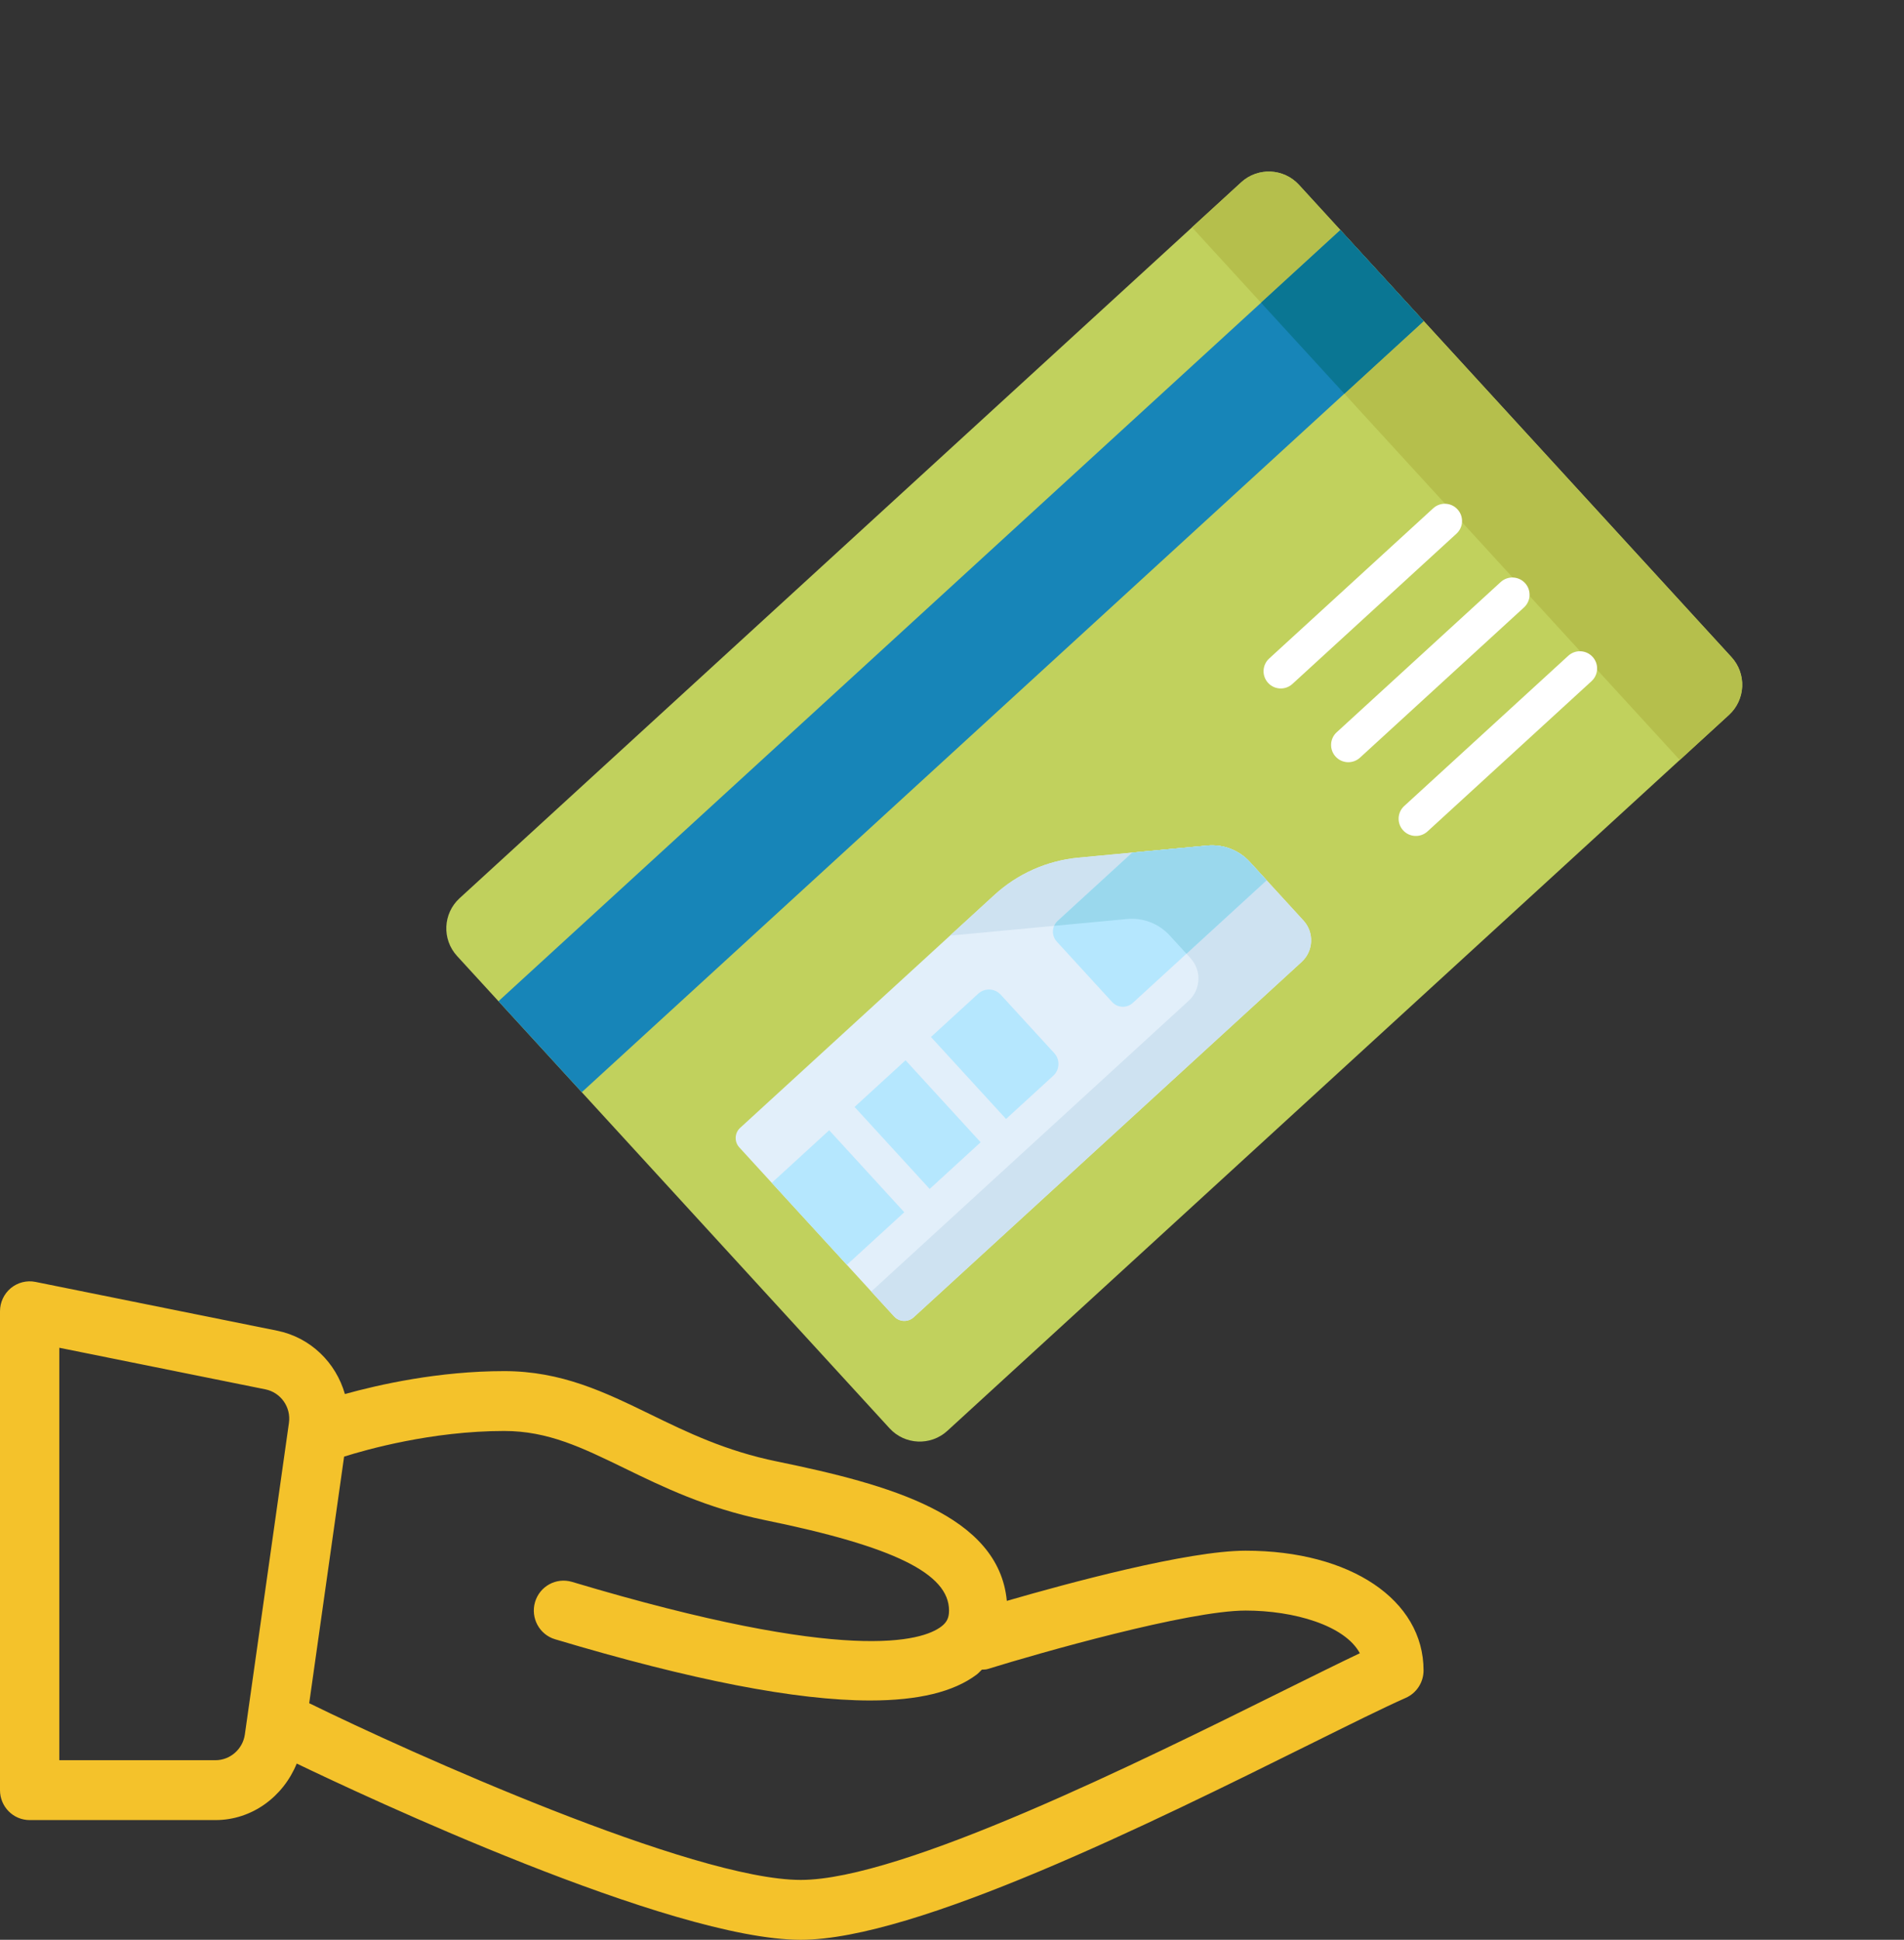 <svg width="107" height="109" viewBox="0 0 107 109" fill="none" xmlns="http://www.w3.org/2000/svg">
<rect x="0" y="0" width="107" height="109" fill="#333333" stroke="none"/>
<path d="M70 87.136C66.746 87.136 60 88.965 56.581 89.956C56.127 85.13 49.998 83.421 43.666 82.123C40.775 81.532 38.623 80.486 36.543 79.472C33.978 78.224 31.556 77.045 28.333 77.045C24.643 77.045 21.28 77.807 19.382 78.334C18.881 76.572 17.457 75.152 15.566 74.772L1.992 72.032C1.507 71.934 0.996 72.062 0.609 72.381C0.225 72.701 0 73.177 0 73.681V100.591C0 101.521 0.745 102.273 1.667 102.273H12.109C14.168 102.273 15.921 100.952 16.675 99.097C20.41 100.893 37.669 109 45 109C51.465 109 64.775 102.397 73.581 98.029C75.876 96.891 77.773 95.948 79.004 95.404C79.609 95.135 80 94.53 80 93.864C80 89.902 75.889 87.136 70 87.136ZM16.237 79.957L13.76 97.465C13.643 98.288 12.933 98.909 12.109 98.909H3.333V75.733L14.915 78.07C15.781 78.246 16.364 79.073 16.237 79.957ZM72.109 95.01C64.098 98.984 50.69 105.636 45 105.636C38.939 105.636 23.017 98.474 17.396 95.715C17.39 95.711 17.383 95.713 17.376 95.71L19.337 81.85C20.552 81.466 24.262 80.409 28.333 80.409C30.794 80.409 32.692 81.334 35.098 82.503C37.256 83.554 39.704 84.745 43.001 85.421C50.244 86.903 53.333 88.422 53.333 90.5C53.333 90.91 53.209 91.163 52.894 91.401C51.836 92.201 47.695 93.545 32.142 88.887C31.253 88.627 30.332 89.132 30.068 90.022C29.808 90.912 30.309 91.848 31.191 92.112C38.87 94.409 44.739 95.553 48.9 95.553C51.611 95.553 53.6 95.067 54.886 94.097C54.997 94.013 55.078 93.911 55.178 93.821C55.283 93.81 55.386 93.822 55.491 93.789C58.438 92.875 66.787 90.5 70 90.5C72.718 90.5 75.579 91.332 76.419 92.898C75.257 93.45 73.789 94.179 72.109 95.01Z" fill="#F4C22B"/>
<g clip-path="url(#clip0)">
<path d="M97.162 40.173L53.238 80.402C52.302 81.259 50.848 81.195 49.991 80.259L25.685 53.719C24.828 52.784 24.891 51.33 25.827 50.473L69.752 10.244C70.688 9.387 72.141 9.451 72.999 10.387L97.305 36.926C98.162 37.862 98.098 39.316 97.162 40.173Z" fill="#C1D15D"/>
<path d="M69.752 10.245L66.988 12.776L94.398 42.705L97.162 40.173C98.098 39.316 98.162 37.862 97.305 36.927L72.999 10.387C72.141 9.451 70.688 9.387 69.752 10.245Z" fill="#B5BF4C"/>
<path d="M75.326 12.928L28.012 56.261L32.694 61.373L80.008 18.04L75.326 12.928Z" fill="#1785B8"/>
<path d="M75.326 12.928L70.867 17.012L75.549 22.124L80.008 18.04L75.326 12.928Z" fill="#0A7693"/>
<path d="M41.547 64.474L50.247 73.973C50.537 74.29 51.029 74.311 51.345 74.021L73.147 54.054C73.819 53.439 73.865 52.395 73.249 51.724L70.238 48.436C69.629 47.771 68.743 47.429 67.844 47.513L60.608 48.193C58.847 48.358 57.189 49.093 55.885 50.288L41.595 63.375C41.278 63.665 41.257 64.157 41.547 64.474Z" fill="#E2EFFA"/>
<path d="M67.844 47.514L60.608 48.193C58.847 48.358 57.189 49.094 55.885 50.288L53.388 52.574L63.338 51.641C64.237 51.556 65.123 51.898 65.732 52.563L66.906 53.845C67.537 54.533 67.49 55.603 66.801 56.234L48.963 72.571L50.247 73.973C50.537 74.29 51.029 74.311 51.346 74.021L68.641 58.181L73.147 54.054C73.819 53.439 73.865 52.396 73.249 51.724L71.44 49.749L70.238 48.436C69.629 47.771 68.743 47.429 67.844 47.514Z" fill="#CEE2F1"/>
<path d="M50.889 59.578L48.025 62.201L52.245 66.809L55.109 64.186L50.889 59.578Z" fill="#B5E7FE"/>
<path d="M54.971 55.839L52.317 58.27L56.537 62.877L59.191 60.447C59.557 60.112 59.581 59.544 59.247 59.178L56.239 55.895C55.905 55.529 55.337 55.504 54.971 55.839Z" fill="#B5E7FE"/>
<path d="M46.598 63.51L43.373 66.464L47.593 71.071L50.818 68.118L46.598 63.51Z" fill="#B5E7FE"/>
<path d="M70.238 48.436C69.628 47.771 68.742 47.429 67.844 47.514L63.63 47.909L59.438 51.748C59.103 52.054 59.081 52.574 59.387 52.908L62.498 56.305C62.804 56.639 63.323 56.662 63.658 56.356L71.181 49.466L70.238 48.436Z" fill="#B5E7FE"/>
<path d="M67.844 47.514L63.63 47.909L59.438 51.748C59.351 51.829 59.285 51.923 59.241 52.025L63.338 51.641C64.237 51.556 65.123 51.898 65.732 52.563L66.675 53.593L71.181 49.466L70.238 48.437C69.629 47.771 68.743 47.43 67.844 47.514Z" fill="#9AD8ED"/>
<path d="M72.631 38.432L81.849 29.989C82.244 29.628 82.27 29.016 81.909 28.622C81.548 28.227 80.936 28.2 80.541 28.562L71.323 37.004C70.929 37.365 70.902 37.978 71.263 38.372C71.624 38.767 72.236 38.794 72.631 38.432Z" fill="white"/>
<path d="M80.221 46.72L89.439 38.277C89.834 37.916 89.861 37.304 89.499 36.909C89.138 36.515 88.526 36.488 88.132 36.849L78.913 45.292C78.519 45.653 78.492 46.265 78.853 46.66C79.214 47.054 79.826 47.081 80.221 46.72Z" fill="white"/>
<path d="M76.426 42.576L85.644 34.133C86.039 33.772 86.065 33.16 85.704 32.765C85.343 32.371 84.731 32.344 84.336 32.705L75.118 41.148C74.724 41.509 74.697 42.121 75.058 42.516C75.419 42.91 76.031 42.937 76.426 42.576Z" fill="white"/>
</g>
<defs>
<clipPath id="clip0">
<rect width="64.159" height="64.159" fill="white" transform="translate(16.172 43.333) rotate(-42.485)"/>
</clipPath>
</defs>
</svg>

